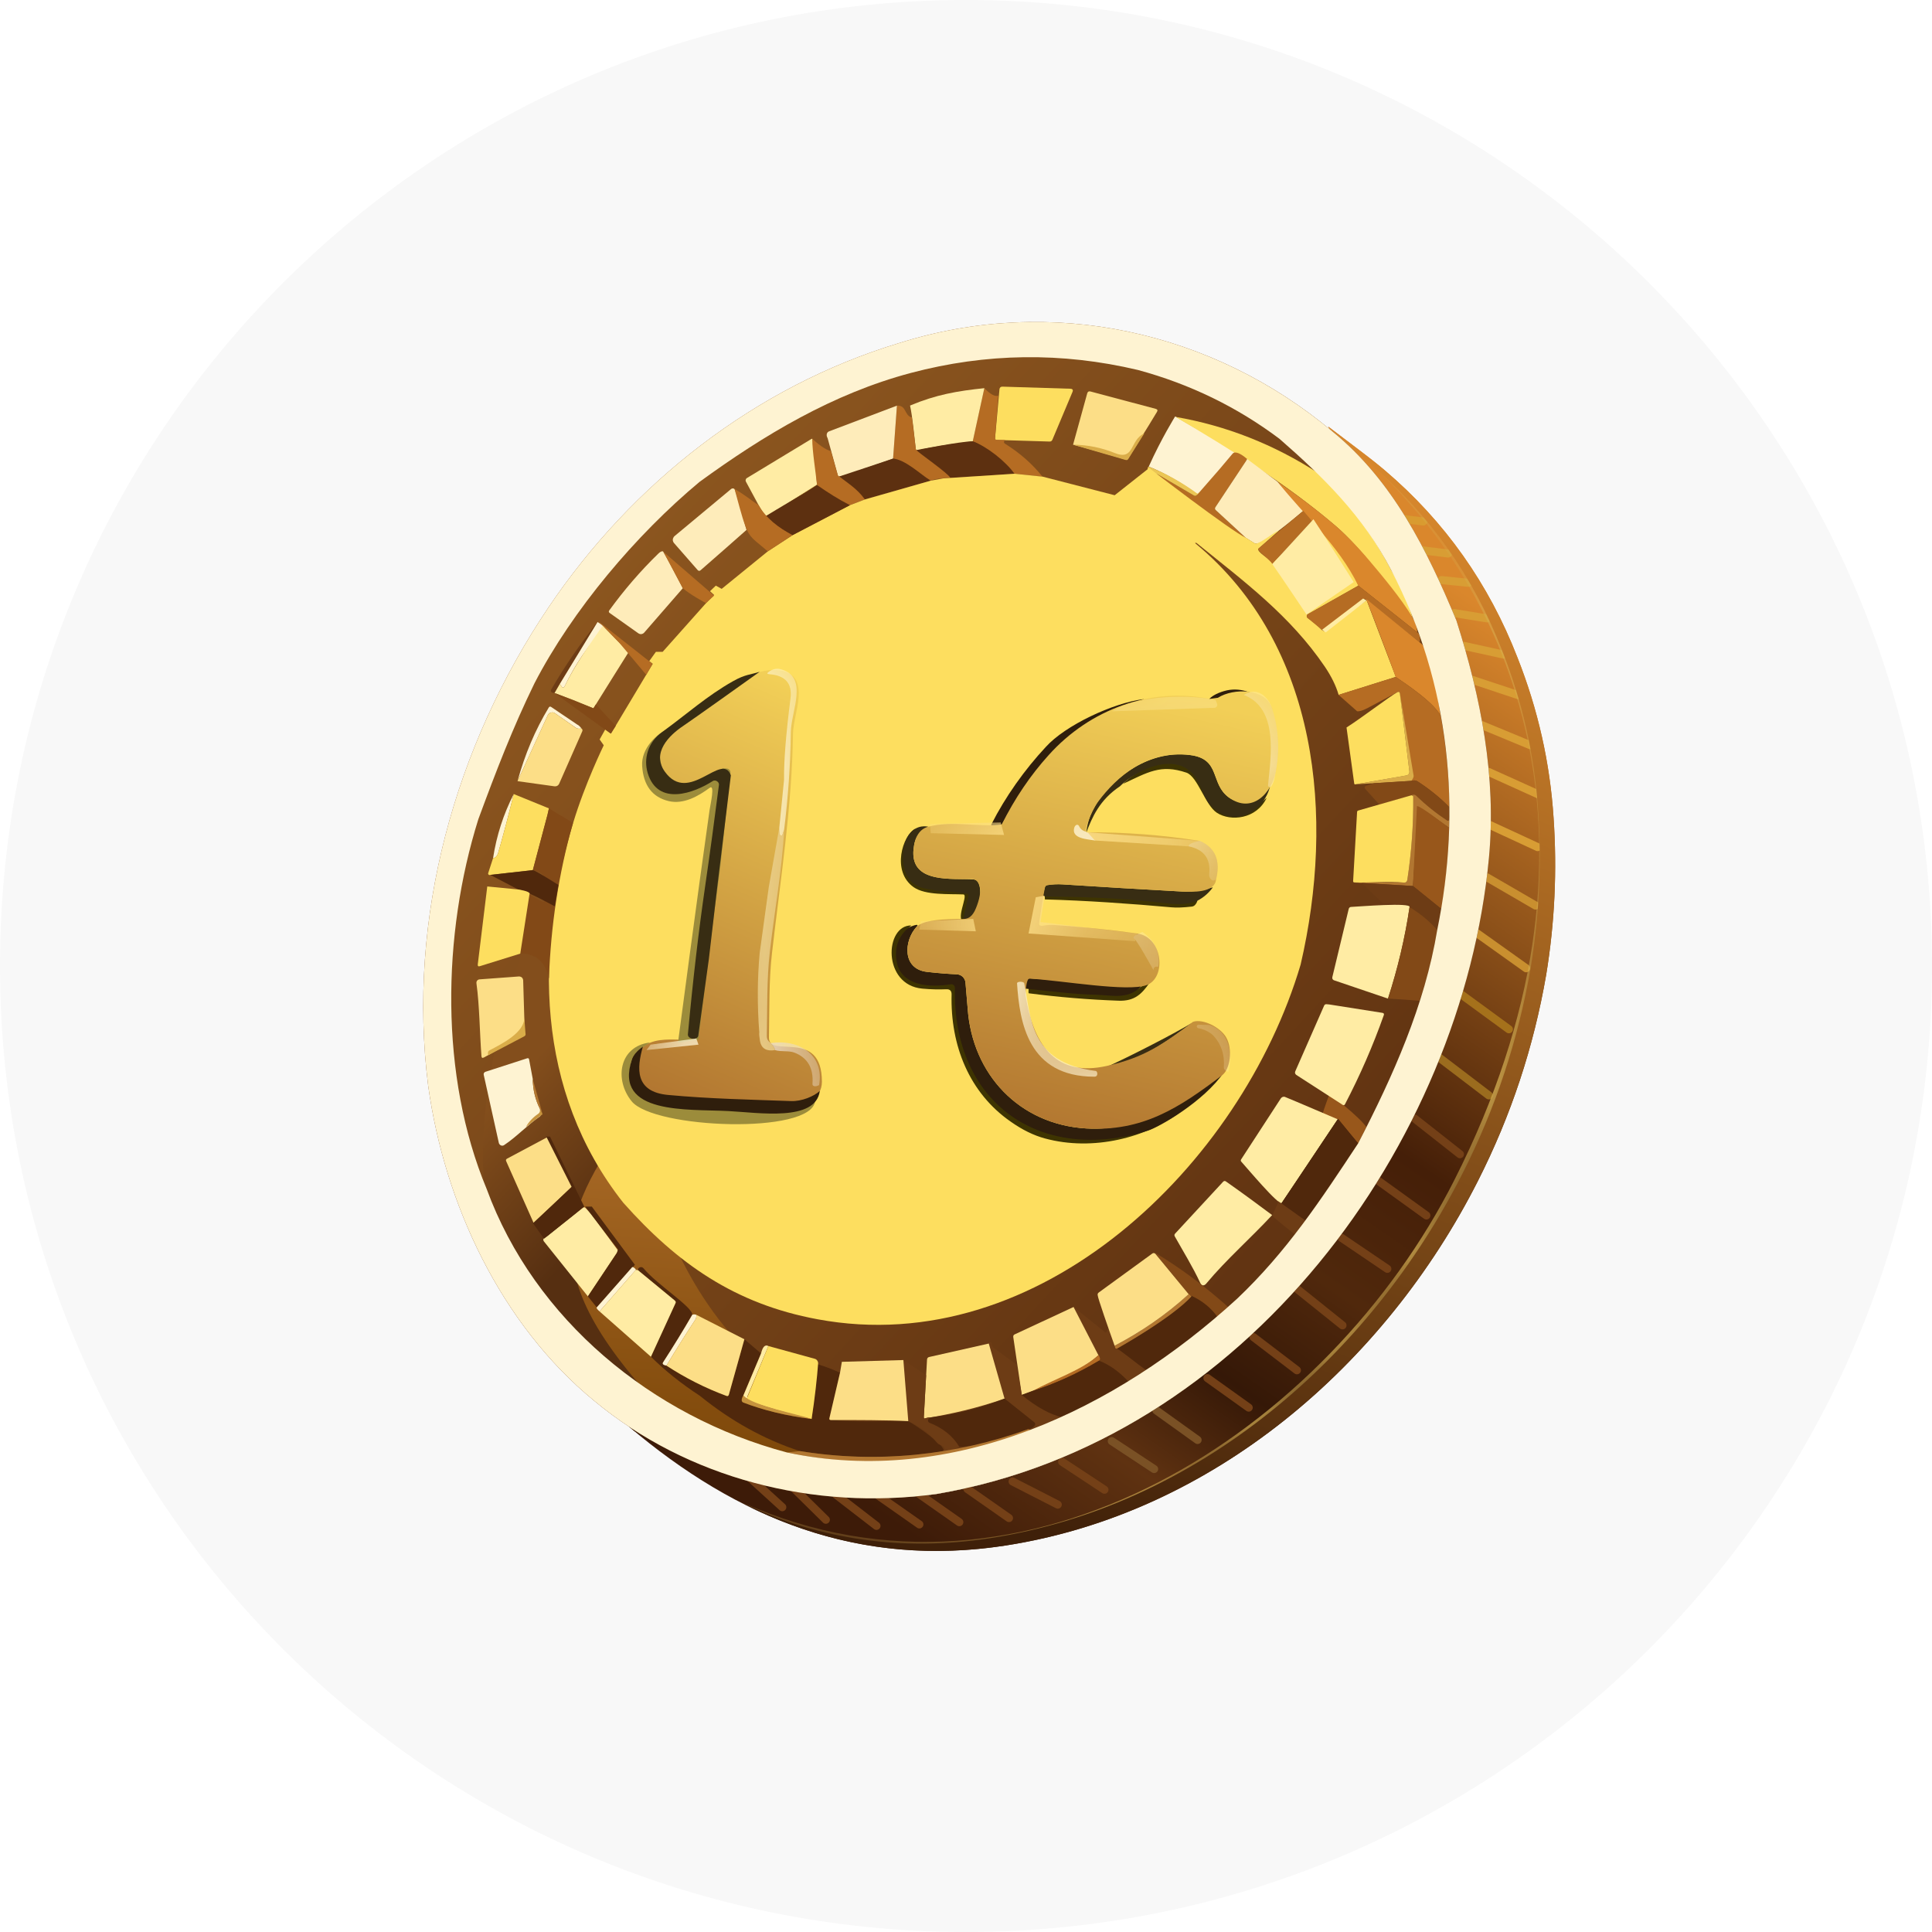 <svg width="24" height="24" viewBox="0 0 24 24" fill="none" xmlns="http://www.w3.org/2000/svg">
<path d="M12 24C18.627 24 24 18.627 24 12C24 5.373 18.627 0 12 0C5.373 0 0 5.373 0 12C0 18.627 5.373 24 12 24Z" fill="#F8F8F8"/>
<path d="M16.501 5.3C16.762 5.5 17.024 5.69 17.204 5.844C17.947 6.476 18.496 7.253 18.852 8.172C19.106 8.816 19.255 9.478 19.299 10.159C19.344 10.815 19.313 11.466 19.207 12.11C19.052 13.007 18.77 13.859 18.361 14.666C17.203 16.955 15.066 18.801 12.491 19.199C10.681 19.479 9.162 18.869 7.805 17.715C8.793 18.326 10.279 18.745 11.633 18.559C15.646 17.876 18.458 13.833 18.506 9.875C18.474 9.304 18.383 8.649 18.173 8.061C17.779 6.955 17.371 6.158 16.668 5.475C16.654 5.463 16.497 5.318 16.501 5.3Z" fill="url(#paint0_linear_1964_5997)"/>
<path d="M12.018 18.497L12.534 18.858" stroke="#744017" stroke-width="0.1" stroke-linecap="round"/>
<path d="M12.579 18.404L13.14 18.691" stroke="#744017" stroke-width="0.1" stroke-linecap="round"/>
<path d="M13.194 18.159L13.72 18.506" stroke="#744017" stroke-width="0.1" stroke-linecap="round"/>
<path d="M13.811 17.902L14.337 18.249" stroke="#7A5125" stroke-width="0.1" stroke-linecap="round"/>
<path d="M14.364 17.52L14.877 17.888" stroke="#7A5125" stroke-width="0.1" stroke-linecap="round"/>
<path d="M14.999 17.119L15.512 17.486" stroke="#744017" stroke-width="0.1" stroke-linecap="round"/>
<path d="M15.571 16.61L16.111 17.022" stroke="#744017" stroke-width="0.1" stroke-linecap="round"/>
<path d="M16.112 16.011L16.677 16.464" stroke="#744017" stroke-width="0.1" stroke-linecap="round"/>
<path d="M16.667 15.378L17.234 15.762" stroke="#744017" stroke-width="0.1" stroke-linecap="round"/>
<path d="M17.113 14.662L17.719 15.099" stroke="#744017" stroke-width="0.1" stroke-linecap="round"/>
<path d="M17.575 13.896L18.136 14.338" stroke="#744017" stroke-width="0.1" stroke-linecap="round"/>
<path d="M17.868 13.13L18.494 13.607" stroke="#9B6C1E" stroke-width="0.1" stroke-linecap="round"/>
<path d="M18.115 12.326L18.744 12.786" stroke="#A5711B" stroke-width="0.1" stroke-linecap="round"/>
<path d="M18.349 11.594L18.958 12.028" stroke="#C98F2F" stroke-width="0.1" stroke-linecap="round"/>
<path d="M18.472 10.899L19.075 11.249" stroke="#C98F2F" stroke-width="0.1" stroke-linecap="round"/>
<path d="M18.498 10.244L19.101 10.523" stroke="#D89D34" stroke-width="0.1" stroke-linecap="round"/>
<path d="M18.494 9.59L19.12 9.873" stroke="#D89D34" stroke-width="0.1" stroke-linecap="round"/>
<path d="M18.374 8.994L19.012 9.258" stroke="#D89D34" stroke-width="0.1" stroke-linecap="round"/>
<path d="M18.296 8.448L18.893 8.646" stroke="#D89D34" stroke-width="0.1" stroke-linecap="round"/>
<path d="M18.19 8.024L18.677 8.131" stroke="#D89D34" stroke-width="0.1" stroke-linecap="round"/>
<path d="M18.066 7.616L18.472 7.682" stroke="#D89D34" stroke-width="0.1" stroke-linecap="round"/>
<path d="M17.907 7.206L18.243 7.24" stroke="#D89D34" stroke-width="0.1" stroke-linecap="round"/>
<path d="M17.604 6.828L17.989 6.876" stroke="#D89D34" stroke-width="0.1" stroke-linecap="round"/>
<path d="M17.294 6.43L17.68 6.478" stroke="#D99B30" stroke-width="0.1" stroke-linecap="round"/>
<path d="M11.401 18.547L11.917 18.909" stroke="#744017" stroke-width="0.1" stroke-linecap="round"/>
<path d="M10.905 18.575L11.421 18.937" stroke="#744017" stroke-width="0.1" stroke-linecap="round"/>
<path d="M10.389 18.57L10.888 18.955" stroke="#744017" stroke-width="0.1" stroke-linecap="round"/>
<path d="M9.81 18.437L10.259 18.879" stroke="#744017" stroke-width="0.1" stroke-linecap="round"/>
<path d="M9.252 18.299L9.718 18.723" stroke="#744017" stroke-width="0.1" stroke-linecap="round"/>
<mask id="mask0_1964_5997" style="mask-type:alpha" maskUnits="userSpaceOnUse" x="7" y="5" width="13" height="15">
<path d="M16.501 5.3C16.762 5.5 17.024 5.69 17.204 5.844C17.947 6.476 18.496 7.253 18.852 8.172C19.106 8.816 19.255 9.478 19.299 10.159C19.344 10.815 19.313 11.466 19.207 12.11C19.052 13.007 18.77 13.859 18.361 14.666C17.203 16.955 15.066 18.801 12.491 19.199C10.681 19.479 9.162 18.869 7.805 17.715C8.793 18.326 10.279 18.745 11.633 18.559C15.646 17.876 18.458 13.833 18.506 9.875C18.474 9.304 18.383 8.649 18.173 8.061C17.779 6.955 17.371 6.158 16.668 5.475C16.654 5.463 16.497 5.318 16.501 5.3Z" fill="url(#paint1_linear_1964_5997)"/>
</mask>
<g mask="url(#mask0_1964_5997)">
<g filter="url(#filter0_f_1964_5997)">
<path d="M9.225 18.666C12.737 20.409 16.553 17.836 18.161 14.658C19.84 11.345 19.638 7.735 16.697 5.48C18.875 7.222 20.14 10.568 18.067 14.658C16.497 17.763 12.757 20.241 9.225 18.666Z" fill="#D5B053"/>
</g>
</g>
<path d="M8.229 17.95C8.079 17.876 7.938 17.797 7.805 17.715C7.83 17.736 7.854 17.757 7.879 17.777C7.991 17.838 8.108 17.895 8.229 17.95Z" fill="url(#paint2_linear_1964_5997)"/>
<path d="M9.275 18.702C10.246 19.184 11.306 19.382 12.491 19.199C15.066 18.801 17.203 16.955 18.361 14.666C18.77 13.859 19.052 13.007 19.207 12.11C19.313 11.466 19.344 10.815 19.299 10.159C19.255 9.478 19.106 8.816 18.852 8.172C18.496 7.253 17.947 6.476 17.204 5.844C17.078 5.736 16.911 5.61 16.733 5.476C16.657 5.418 16.579 5.36 16.501 5.3C16.497 5.318 16.654 5.463 16.668 5.475C16.677 5.484 16.685 5.492 16.694 5.501C16.813 5.591 16.923 5.676 17.012 5.753C17.755 6.385 18.304 7.162 18.66 8.081C18.914 8.724 19.063 9.387 19.107 10.068C19.152 10.724 19.121 11.375 19.015 12.019C18.86 12.916 18.578 13.768 18.169 14.575C17.011 16.864 14.874 18.71 12.299 19.108C11.192 19.279 10.194 19.117 9.275 18.702Z" fill="url(#paint3_linear_1964_5997)"/>
<path fill-rule="evenodd" clip-rule="evenodd" d="M16.552 5.36C15.069 4.116 13.062 3.662 11.165 4.263C9.382 4.803 7.856 6.002 6.817 7.54C5.65 9.269 5.056 11.406 5.319 13.487C5.521 14.949 6.22 16.45 7.382 17.402C8.542 18.366 10.108 18.769 11.633 18.559C15.479 17.904 18.163 14.204 18.496 10.658C18.591 9.651 18.396 8.662 18.092 7.708C17.729 6.835 17.305 5.974 16.552 5.36Z" fill="url(#paint4_linear_1964_5997)"/>
<path d="M8.994 18.11C8.556 17.976 7.147 17.038 6.434 16.008C5.362 14.46 6.511 11.379 7.298 10.017C7.148 10.792 7.303 13.96 7.523 15.15C7.775 16.515 8.172 17.011 8.994 18.11Z" fill="url(#paint5_linear_1964_5997)"/>
<path d="M11.822 18.389C11.376 18.492 9.444 18.729 8.553 17.848C6.558 15.876 6.938 15.157 7.825 13.866C8.082 14.612 8.282 15.641 9.068 16.561C9.969 17.616 10.561 17.848 11.822 18.389Z" fill="url(#paint6_linear_1964_5997)"/>
<path d="M12.382 5.465C12.367 5.465 12.36 5.457 12.361 5.442L12.416 4.833C12.42 4.812 12.433 4.802 12.454 4.803L13.295 4.829C13.325 4.83 13.334 4.844 13.322 4.871L13.073 5.463C13.066 5.478 13.055 5.486 13.038 5.485L12.382 5.465Z" fill="#FDDE5F"/>
<path d="M12.228 4.822C12.301 4.897 12.359 4.929 12.401 4.916L12.361 5.442C12.36 5.457 12.367 5.465 12.382 5.465L12.485 5.466C12.467 5.486 12.467 5.501 12.485 5.512C12.669 5.627 12.825 5.764 12.95 5.921L12.601 5.885C12.556 5.821 12.501 5.768 12.435 5.725C12.31 5.644 12.223 5.534 12.084 5.482L12.228 4.822Z" fill="#B56C23"/>
<path d="M12.084 5.482L12.228 4.822C11.895 4.856 11.625 4.903 11.305 5.038C11.336 5.177 11.356 5.411 11.376 5.575C11.378 5.592 11.388 5.599 11.405 5.594C11.587 5.549 11.768 5.525 11.952 5.5C11.996 5.494 12.04 5.488 12.084 5.482Z" fill="#FFECA4"/>
<path d="M14.002 5.714C14.002 5.714 13.506 5.569 13.33 5.524L13.506 4.886C13.512 4.865 13.525 4.858 13.546 4.863L14.357 5.079C14.379 5.085 14.384 5.098 14.372 5.117C14.271 5.288 14.002 5.714 14.002 5.714Z" fill="#FCDE87"/>
<path d="M11.328 5.187L11.376 5.575C11.378 5.592 11.388 5.599 11.405 5.594C11.569 5.643 11.736 5.799 11.832 5.935C11.832 5.935 11.641 5.935 11.561 5.971C11.447 5.899 11.359 5.866 11.251 5.771C11.2 5.727 11.147 5.702 11.094 5.697L11.142 5.039C11.264 5.032 11.229 5.16 11.328 5.187Z" fill="#B56C23"/>
<path d="M11.094 5.697L11.142 5.039L10.3 5.358C10.284 5.364 10.275 5.375 10.271 5.39C10.267 5.407 10.27 5.424 10.281 5.443L10.407 5.901C10.411 5.916 10.421 5.922 10.436 5.918L10.528 5.897L11.094 5.697Z" fill="#FEECBA"/>
<path d="M14.598 5.173C14.738 5.256 15.348 5.603 15.348 5.603C15.348 5.603 15.051 5.962 14.887 6.149C14.698 6.011 14.483 5.881 14.27 5.796C14.428 5.445 14.598 5.173 14.598 5.173Z" fill="#FEF3D2"/>
<path d="M14.604 5.179C15.234 5.288 15.826 5.521 16.38 5.88C16.736 6.211 17.036 6.611 17.28 7.079C17.389 7.26 17.479 7.459 17.549 7.674C17.28 7.321 16.929 6.821 16.588 6.53C15.982 6.013 15.289 5.583 14.604 5.179Z" fill="#FDDE5F"/>
<path d="M14.214 5.385L14.017 5.7C14.008 5.713 13.996 5.718 13.98 5.713L13.33 5.524C13.511 5.526 13.683 5.561 13.846 5.627C14.097 5.729 14.033 5.463 14.214 5.385Z" fill="#DAAD49"/>
<path d="M10.149 6.021L9.578 6.382C9.572 6.388 9.566 6.395 9.559 6.401C9.55 6.406 9.54 6.409 9.527 6.41C9.52 6.411 9.513 6.409 9.506 6.406C9.499 6.402 9.494 6.397 9.49 6.391L9.423 6.274L9.266 5.983C9.262 5.976 9.261 5.966 9.264 5.958C9.266 5.95 9.271 5.942 9.279 5.938L10.078 5.454C10.081 5.452 10.084 5.451 10.088 5.45C10.113 5.449 10.143 5.957 10.149 6.021Z" fill="#FFECA4"/>
<path d="M10.09 5.45C10.154 5.51 10.249 5.586 10.321 5.603L10.407 5.901C10.411 5.916 10.421 5.922 10.436 5.918L10.528 5.897C10.529 5.968 10.543 6.009 10.571 6.018C10.675 6.053 10.732 6.115 10.744 6.204L10.558 6.275L10.438 6.273C10.422 6.273 10.41 6.267 10.401 6.255C10.335 6.166 10.253 6.101 10.156 6.058L10.149 6.021C10.133 5.865 10.09 5.604 10.09 5.45Z" fill="#B56C23"/>
<path d="M12.084 5.482C12.258 5.546 12.492 5.729 12.601 5.885C12.387 5.899 11.805 5.935 11.805 5.935C11.775 5.877 11.418 5.63 11.383 5.591C11.383 5.591 11.934 5.482 12.084 5.482Z" fill="#5D3010"/>
<path d="M15.494 5.703L15.098 6.301C15.09 6.314 15.091 6.326 15.103 6.337L15.476 6.681C15.296 6.601 15.182 6.548 15.134 6.519C15.069 6.481 14.985 6.414 14.88 6.318C14.871 6.311 14.863 6.311 14.856 6.32L14.823 6.356C14.81 6.371 14.794 6.374 14.777 6.366L14.71 6.335C14.734 6.337 14.75 6.333 14.76 6.326C14.774 6.314 14.775 6.301 14.762 6.287C14.679 6.198 14.572 6.109 14.44 6.019C14.393 5.987 14.375 5.946 14.386 5.895L14.831 6.155C14.844 6.163 14.856 6.161 14.867 6.15L14.9 6.114L15.147 5.831L15.314 5.633C15.346 5.605 15.406 5.628 15.494 5.703Z" fill="#B56C23"/>
<path d="M11.094 5.697C11.25 5.711 11.431 5.89 11.561 5.971L10.744 6.204C10.648 6.071 10.535 6.005 10.426 5.919L11.094 5.697Z" fill="#5D3010"/>
<path d="M15.494 5.703L15.872 5.986L16.191 6.345C16.122 6.401 15.662 6.8 15.585 6.75L15.476 6.681L15.103 6.337C15.091 6.326 15.09 6.314 15.098 6.301L15.494 5.703Z" fill="#FEECBA"/>
<path d="M14.27 5.796C14.483 5.881 14.684 5.993 14.873 6.132C14.882 6.126 14.891 6.12 14.9 6.114L14.867 6.15C14.856 6.161 14.844 6.163 14.831 6.155L14.386 5.895C14.27 5.858 14.231 5.825 14.27 5.796Z" fill="#EBC654"/>
<path d="M12.602 5.885L12.952 5.921L13.847 6.152L14.275 5.814C14.275 5.814 15.298 6.602 15.478 6.681L15.587 6.75C15.629 6.778 15.823 6.608 15.888 6.591L15.636 6.813C15.596 6.848 15.782 6.952 15.812 6.985L16.355 6.505C16.355 6.505 16.703 6.852 16.875 7.275L16.249 7.629C16.244 7.631 16.241 7.634 16.238 7.638C16.236 7.642 16.234 7.647 16.234 7.652C16.233 7.656 16.234 7.661 16.236 7.666C16.238 7.67 16.241 7.674 16.244 7.677C16.578 7.888 16.249 7.962 16.977 7.457L17.339 8.409L16.629 8.632C16.596 8.518 16.538 8.401 16.457 8.281C16.026 7.647 15.461 7.228 14.866 6.747C14.864 6.745 14.86 6.744 14.86 6.744C14.858 6.743 14.854 6.743 14.854 6.743C14.846 6.744 14.845 6.747 14.852 6.752C16.386 8.02 16.581 10.156 16.157 11.982C15.419 14.473 12.914 16.904 10.154 16.388C9.129 16.198 8.415 15.697 7.742 14.94C6.644 13.548 6.647 11.791 7.12 10.222C7.266 9.736 7.5 9.258 7.5 9.258L7.449 9.186L7.52 9.059L7.59 9.113L8.109 8.246L8.065 8.213L8.148 8.097H8.232L8.771 7.492L8.871 7.391L8.82 7.344L8.892 7.275L8.965 7.315L9.538 6.849L9.846 6.648L10.56 6.275L10.746 6.204L11.562 5.971L11.716 5.943L12.602 5.885Z" fill="#FDDE5F"/>
<path d="M17.549 7.674C17.584 7.735 17.603 7.795 17.604 7.854L16.873 7.275C16.623 6.765 16.211 6.415 15.872 5.986C16.127 6.159 16.365 6.34 16.588 6.53C16.701 6.627 16.861 6.786 17.013 6.967C17.165 7.147 17.41 7.438 17.549 7.674Z" fill="#DA872C"/>
<path d="M10.149 6.021L10.156 6.058L9.578 6.382L10.149 6.021Z" fill="#EBC654"/>
<path d="M10.148 6.024C10.289 6.122 10.418 6.204 10.558 6.275L9.844 6.648C9.696 6.569 9.625 6.524 9.512 6.411C9.667 6.315 9.965 6.146 10.148 6.024Z" fill="#5D3010"/>
<path d="M9.273 6.583C9.273 6.583 8.813 6.99 8.704 7.083C8.691 7.095 8.678 7.094 8.666 7.081L8.372 6.745C8.367 6.739 8.363 6.732 8.361 6.725C8.358 6.717 8.357 6.709 8.358 6.701C8.359 6.693 8.361 6.686 8.365 6.679C8.368 6.672 8.373 6.665 8.379 6.66L9.083 6.074C9.087 6.071 9.091 6.069 9.096 6.068C9.101 6.067 9.106 6.067 9.111 6.068C9.116 6.07 9.12 6.072 9.123 6.075C9.127 6.079 9.13 6.083 9.131 6.088C9.168 6.188 9.273 6.583 9.273 6.583Z" fill="#FEECBA"/>
<path d="M9.125 6.075C9.259 6.149 9.328 6.216 9.423 6.274C9.518 6.44 9.669 6.554 9.844 6.648L9.537 6.849C9.367 6.7 9.314 6.687 9.259 6.535C9.209 6.399 9.168 6.226 9.125 6.075Z" fill="#B56C23"/>
<path d="M16.191 6.345L16.298 6.474L15.805 7.007C15.782 6.955 15.604 6.839 15.634 6.813L16.191 6.345Z" fill="#B56C23"/>
<path d="M16.316 6.45C16.433 6.622 16.816 7.231 16.816 7.231L16.23 7.634C16.23 7.634 15.916 7.164 15.805 7.007L16.316 6.45Z" fill="#FFECA4"/>
<path d="M8.482 7.307L8.002 7.859C7.993 7.869 7.981 7.875 7.968 7.877C7.955 7.879 7.942 7.875 7.931 7.868L7.574 7.615C7.561 7.606 7.56 7.595 7.569 7.582C7.752 7.33 7.954 7.095 8.177 6.878C8.201 6.854 8.222 6.844 8.237 6.85C8.297 6.95 8.436 7.221 8.482 7.307Z" fill="#FEECBA"/>
<path d="M8.871 7.399L8.769 7.492C8.769 7.492 8.567 7.383 8.482 7.307L8.242 6.856L8.871 7.399Z" fill="#B56C23"/>
<path d="M16.873 7.275L17.604 7.854C17.636 7.874 17.647 7.915 17.635 7.979L17.005 7.478C17.002 7.498 16.992 7.492 16.976 7.457C16.961 7.438 16.945 7.436 16.928 7.449C16.765 7.584 16.599 7.712 16.43 7.831L16.243 7.677C16.239 7.674 16.236 7.67 16.234 7.666C16.233 7.661 16.232 7.656 16.232 7.652C16.233 7.647 16.234 7.642 16.237 7.638C16.239 7.634 16.243 7.631 16.247 7.629L16.873 7.275Z" fill="#B56C23"/>
<path d="M16.976 7.458C16.976 7.458 16.552 7.793 16.469 7.856L16.423 7.823L16.933 7.435L16.976 7.458Z" fill="#FFECA4"/>
<path d="M16.973 7.442L17.635 7.979C17.828 8.115 17.85 8.701 17.901 8.912C17.852 8.752 17.456 8.489 17.337 8.409C17.254 8.169 16.973 7.442 16.973 7.442Z" fill="#DA872C"/>
<path d="M7.423 7.727L6.955 8.495L6.889 8.609L6.865 8.605C6.861 8.605 6.857 8.603 6.854 8.6C6.85 8.598 6.848 8.595 6.846 8.591C6.844 8.587 6.843 8.582 6.843 8.578C6.844 8.574 6.845 8.57 6.847 8.566C7.017 8.274 7.209 7.995 7.423 7.727Z" fill="#6D3C15"/>
<path d="M7.423 7.727C7.486 7.765 7.514 7.789 7.508 7.798C7.307 8.015 7.142 8.258 7.012 8.53C7.011 8.533 7.008 8.535 7.005 8.537C7.002 8.539 6.999 8.54 6.996 8.54C6.992 8.541 6.989 8.54 6.986 8.538C6.982 8.537 6.98 8.534 6.978 8.531L6.955 8.495L7.423 7.727Z" fill="#FEF3D2"/>
<path d="M7.488 7.771L7.808 8.102C7.808 8.102 7.497 8.597 7.372 8.799L7.119 8.695L6.889 8.609L6.955 8.495L6.978 8.531C6.98 8.534 6.982 8.537 6.986 8.538C6.989 8.54 6.992 8.541 6.996 8.54C6.999 8.54 7.002 8.539 7.005 8.537C7.008 8.535 7.011 8.533 7.012 8.53C7.142 8.258 7.332 7.996 7.488 7.771Z" fill="#FFECA4"/>
<path d="M7.696 7.988L7.43 7.715L8.105 8.246L8.028 8.383L7.696 7.988Z" fill="#B56C23"/>
<path d="M17.337 8.409C17.456 8.489 17.852 8.752 17.901 8.912C17.967 9.286 18.002 9.658 18.005 10.028C17.888 9.908 17.756 9.801 17.608 9.706C17.588 9.693 17.563 9.691 17.534 9.7C17.512 9.38 17.431 8.892 17.39 8.615C17.387 8.595 17.376 8.59 17.358 8.599L16.984 8.798C16.925 8.828 16.883 8.84 16.858 8.835L16.628 8.632L17.337 8.409Z" fill="#B56C23"/>
<path d="M6.891 8.609L7.372 8.799L7.402 8.75L7.649 9.018L7.586 9.113C7.586 9.113 7.07 8.742 6.891 8.609Z" fill="#824917"/>
<path d="M17.387 8.595L17.561 9.639C17.561 9.639 17.559 9.658 17.553 9.667L17.534 9.7L16.84 9.743L17.471 9.633C17.483 9.631 17.493 9.625 17.5 9.615C17.506 9.606 17.509 9.595 17.508 9.583L17.387 8.595Z" fill="#DAAD49"/>
<path d="M7.171 9.001C7.187 9.008 7.204 9.024 7.224 9.05L7.197 9.052C7.18 9.053 7.165 9.049 7.151 9.039L6.896 8.861C6.888 8.856 6.88 8.852 6.871 8.85C6.862 8.849 6.853 8.849 6.844 8.852C6.835 8.854 6.827 8.858 6.82 8.864C6.813 8.87 6.807 8.877 6.804 8.886L6.429 9.704C6.519 9.373 6.648 9.068 6.817 8.789C6.825 8.776 6.836 8.774 6.848 8.783L7.171 9.001Z" fill="#FEF3D2"/>
<path d="M17.508 9.583L17.39 8.615C17.387 8.595 17.376 8.59 17.358 8.599C17.267 8.648 16.902 8.927 16.727 9.037L16.822 9.729C16.823 9.743 16.831 9.748 16.844 9.742C17.058 9.704 17.276 9.667 17.471 9.633C17.483 9.631 17.493 9.625 17.5 9.615C17.506 9.606 17.509 9.595 17.508 9.583Z" fill="#FDDE5F"/>
<path d="M7.224 9.05C7.238 9.06 7.24 9.075 7.229 9.094L6.946 9.736C6.941 9.747 6.933 9.756 6.923 9.761C6.913 9.767 6.901 9.769 6.889 9.768L6.429 9.704L6.804 8.886C6.807 8.877 6.813 8.87 6.82 8.864C6.827 8.858 6.835 8.854 6.844 8.852C6.853 8.849 6.862 8.849 6.871 8.85C6.88 8.852 6.888 8.856 6.896 8.861L7.151 9.04C7.165 9.049 7.18 9.053 7.197 9.052L7.224 9.05Z" fill="#FCDE87"/>
<path d="M17.534 9.7C17.563 9.691 17.588 9.693 17.608 9.706C17.756 9.801 17.888 9.908 18.005 10.028L18.003 10.188L17.992 10.195C17.988 10.197 17.983 10.197 17.98 10.195C17.842 10.104 17.714 10.002 17.596 9.887C17.584 9.875 17.57 9.87 17.553 9.872C17.545 9.873 17.539 9.875 17.534 9.879L17.136 9.996L16.958 9.798C16.956 9.796 16.954 9.792 16.953 9.789C16.952 9.785 16.952 9.782 16.953 9.778C16.954 9.775 16.956 9.771 16.959 9.769C16.961 9.766 16.964 9.764 16.967 9.763L17.068 9.729L17.534 9.7Z" fill="#824917"/>
<path d="M6.382 9.864C6.32 10.118 6.256 10.359 6.191 10.587C6.178 10.633 6.156 10.657 6.125 10.66C6.169 10.376 6.255 10.111 6.382 9.864Z" fill="#FEF3D2"/>
<path d="M18.003 10.188L18.001 10.282C17.983 10.274 17.704 10.064 17.621 10.028L17.552 11.007L16.82 10.964C16.985 10.964 17.324 10.953 17.44 10.964C17.45 10.965 17.46 10.963 17.467 10.957C17.475 10.951 17.48 10.942 17.482 10.932C17.534 10.59 17.558 10.245 17.556 9.898C17.556 9.891 17.553 9.887 17.546 9.885C17.542 9.883 17.538 9.881 17.534 9.879C17.539 9.875 17.545 9.873 17.553 9.872C17.57 9.87 17.584 9.875 17.596 9.887C17.714 10.002 17.842 10.104 17.98 10.195C17.983 10.197 17.988 10.197 17.992 10.195L18.003 10.188Z" fill="#B27731"/>
<path d="M6.382 9.864L6.819 10.042L6.802 10.118L6.619 10.809L6.089 10.869C6.085 10.87 6.082 10.87 6.078 10.87C6.075 10.869 6.072 10.867 6.069 10.865C6.067 10.862 6.065 10.859 6.064 10.855C6.063 10.852 6.064 10.848 6.065 10.845L6.125 10.66C6.156 10.657 6.178 10.633 6.191 10.587C6.256 10.359 6.32 10.118 6.382 9.864Z" fill="#FDDE5F"/>
<path d="M17.534 9.879C17.538 9.881 17.542 9.883 17.546 9.885C17.553 9.887 17.556 9.891 17.556 9.898C17.559 10.245 17.534 10.59 17.482 10.932C17.48 10.942 17.475 10.951 17.467 10.957C17.46 10.963 17.45 10.965 17.441 10.964C17.237 10.944 17.021 10.969 16.826 10.962C16.814 10.962 16.809 10.956 16.809 10.945L16.858 10.089C16.858 10.077 16.864 10.07 16.875 10.068L17.534 9.879Z" fill="#FDDE5F"/>
<path d="M18.001 10.282C17.996 10.601 17.964 10.938 17.907 11.293L17.552 11.006L17.602 10.013C17.654 10.013 17.975 10.269 18.001 10.282Z" fill="#98571B"/>
<path d="M7.118 10.222L6.819 10.042L6.802 10.118L6.619 10.809C6.829 10.842 6.79 11.02 6.768 11.185C6.768 11.19 6.766 11.194 6.762 11.198C6.759 11.201 6.754 11.204 6.749 11.204C6.744 11.205 6.739 11.204 6.735 11.201L6.577 11.112L6.463 11.846C6.649 11.84 6.782 11.952 6.819 12.157C6.843 11.5 6.938 10.856 7.118 10.222Z" fill="#824917"/>
<path d="M6.619 10.809C6.657 10.815 6.937 10.993 6.937 10.993L6.891 11.259C6.891 11.259 6.546 11.067 6.436 11.049L6.09 10.868L6.619 10.809Z" fill="#50280C"/>
<path d="M16.913 10.967L17.552 11.006L17.907 11.293L17.854 11.551C17.757 11.442 17.642 11.348 17.51 11.268C17.528 11.211 17.482 11.203 17.372 11.243C17.32 11.22 17.265 11.213 17.206 11.221C17.19 11.223 17.175 11.219 17.163 11.207L16.913 10.967Z" fill="#6D3C15"/>
<path d="M6.436 11.049C6.546 11.067 6.593 11.088 6.577 11.112L6.463 11.846L5.962 12.002C5.942 12.009 5.933 12.001 5.935 11.98L6.053 11.012L6.436 11.049Z" fill="#FDDE5F"/>
<path d="M17.51 11.268C17.454 11.649 17.364 12.029 17.242 12.405L16.57 12.177C16.553 12.169 16.547 12.155 16.551 12.137L16.754 11.292C16.758 11.275 16.769 11.266 16.787 11.266C16.879 11.262 17.529 11.208 17.51 11.268Z" fill="#FFECA4"/>
<path d="M17.51 11.268C17.642 11.348 17.757 11.442 17.854 11.551C17.805 11.846 17.732 12.14 17.634 12.434C17.631 12.429 17.255 12.404 17.242 12.405C17.364 12.029 17.454 11.649 17.51 11.268Z" fill="#824917"/>
<path d="M6.519 12.841C6.519 12.841 6.135 13.072 6.01 13.137C5.992 13.146 5.983 13.141 5.981 13.121C5.959 12.836 5.957 12.493 5.919 12.218C5.918 12.212 5.918 12.206 5.919 12.2C5.92 12.194 5.922 12.188 5.926 12.183C5.93 12.178 5.934 12.174 5.94 12.171C5.945 12.168 5.951 12.166 5.957 12.166L6.445 12.13C6.452 12.13 6.459 12.13 6.465 12.133C6.472 12.135 6.478 12.138 6.483 12.143C6.488 12.147 6.492 12.153 6.494 12.159C6.497 12.165 6.499 12.172 6.499 12.178L6.519 12.841Z" fill="#FCDE87"/>
<path d="M6.512 12.63L6.528 12.837C6.532 12.854 6.527 12.866 6.512 12.874L6.064 13.109C6.057 13.078 6.062 13.058 6.077 13.05C6.227 12.97 6.527 12.826 6.512 12.63Z" fill="#DAAD49"/>
<path d="M6.573 13.163C6.571 13.147 6.562 13.142 6.547 13.147L6.031 13.314C6.023 13.316 6.016 13.322 6.012 13.329C6.008 13.336 6.007 13.344 6.009 13.352L6.197 14.199C6.199 14.205 6.202 14.211 6.207 14.217C6.211 14.222 6.217 14.226 6.223 14.229C6.229 14.231 6.236 14.232 6.243 14.232C6.25 14.231 6.256 14.229 6.262 14.225C6.417 14.123 6.552 13.975 6.708 13.868C6.726 13.856 6.711 13.804 6.708 13.776C6.65 13.663 6.62 13.539 6.618 13.403L6.573 13.163Z" fill="#FEF3D2"/>
<path d="M6.618 13.403L6.74 13.841L6.708 13.776C6.65 13.663 6.62 13.538 6.618 13.403Z" fill="#B27731"/>
<path d="M16.973 14.001L16.871 14.204C16.734 14.028 16.594 13.946 16.43 13.837C16.439 13.796 16.516 13.587 16.516 13.587C16.516 13.587 16.895 13.88 16.973 14.001Z" fill="#98571B"/>
<path d="M16.514 12.478L17.173 12.582C17.19 12.585 17.196 12.595 17.19 12.611C17.055 12.992 16.894 13.361 16.707 13.719C16.706 13.721 16.704 13.723 16.702 13.725C16.7 13.726 16.698 13.727 16.696 13.728C16.693 13.729 16.691 13.729 16.689 13.728C16.686 13.728 16.684 13.727 16.681 13.726L16.103 13.353C16.096 13.348 16.091 13.341 16.088 13.333C16.086 13.325 16.087 13.316 16.09 13.309L16.448 12.494C16.454 12.479 16.465 12.473 16.481 12.475L16.514 12.478Z" fill="#FFECA4"/>
<path d="M16.619 13.905C16.619 13.905 16.107 14.677 15.922 14.943C15.888 14.983 15.482 14.499 15.421 14.432C15.412 14.423 15.411 14.413 15.418 14.402L15.912 13.643C15.918 13.635 15.926 13.629 15.935 13.626C15.945 13.623 15.955 13.623 15.964 13.627C16.045 13.659 16.619 13.905 16.619 13.905Z" fill="#FFECA4"/>
<path d="M6.708 13.776L6.74 13.841L6.533 14C6.569 13.935 6.621 13.88 6.686 13.836C6.704 13.824 6.711 13.804 6.708 13.776Z" fill="#C6933D"/>
<path d="M16.871 14.204L16.621 13.899L15.918 14.95" fill="#50280C"/>
<path d="M16.621 13.899L16.871 14.204L16.219 15.165L15.918 14.95L16.621 13.899Z" fill="#50280C"/>
<path d="M15.803 15.094C15.539 15.379 15.234 15.646 14.988 15.941C14.973 15.961 14.956 15.969 14.94 15.967C14.928 15.965 14.918 15.954 14.909 15.935C14.817 15.737 14.7 15.549 14.593 15.358C14.587 15.346 14.588 15.334 14.598 15.324L15.193 14.681C15.204 14.669 15.217 14.667 15.23 14.677C15.388 14.787 15.664 14.989 15.803 15.094Z" fill="#FFECA4"/>
<path d="M6.806 14.123L7.114 14.73L6.63 15.194L6.288 14.425C6.282 14.412 6.285 14.401 6.299 14.393L6.806 14.123Z" fill="#FCDE87"/>
<path d="M15.879 14.923L16.232 15.174L16.094 15.337C16.076 15.33 15.845 15.147 15.805 15.099C15.828 15.036 15.879 14.954 15.879 14.923Z" fill="#6D3C15"/>
<path d="M7.344 15.081L7.669 15.523C7.675 15.532 7.676 15.541 7.67 15.551L7.663 15.564L7.303 16.104L6.755 15.419C6.746 15.405 6.747 15.392 6.759 15.38C6.768 15.371 6.779 15.365 6.792 15.36L7.237 15.005C7.251 14.994 7.263 14.995 7.275 15.008L7.344 15.081Z" fill="#FFECA4"/>
<path d="M7.887 15.712L7.413 16.241L7.303 16.104L7.663 15.564L7.677 15.521L7.269 14.989H7.352L7.887 15.712Z" fill="#50280C"/>
<path d="M7.258 14.989L6.758 15.388L6.621 15.195L7.102 14.746L6.786 14.119H6.832L7.258 14.989Z" fill="#50280C"/>
<path d="M14.344 15.56C14.671 15.754 14.98 15.989 15.256 16.236L15.098 16.385C15.02 16.276 14.766 16.077 14.766 16.077L14.344 15.56Z" fill="#824917"/>
<path d="M7.854 15.74C7.868 15.739 7.884 15.75 7.9 15.773L7.448 16.291C7.417 16.264 7.406 16.247 7.413 16.241L7.854 15.74Z" fill="#FEF3D2"/>
<path d="M8.6 16.332C8.485 16.531 8.364 16.727 8.238 16.922C8.224 16.943 8.238 16.957 8.279 16.964C8.513 17.117 8.761 17.243 9.024 17.34C9.039 17.346 9.049 17.341 9.054 17.325L9.247 16.637L9.454 16.813L9.234 17.334C9.221 17.357 9.215 17.376 9.214 17.391C9.214 17.407 9.221 17.418 9.235 17.423C9.482 17.518 9.764 17.587 10.082 17.627C10.109 17.423 10.151 17.112 10.151 16.946C10.238 16.97 10.351 17.013 10.435 17.053L10.303 17.618C10.3 17.632 10.305 17.639 10.319 17.64C10.625 17.669 11.051 17.654 11.282 17.654C11.327 17.672 11.778 17.973 11.714 18.027C11.121 18.123 10.529 18.123 9.936 18.026C9.494 17.882 9.08 17.652 8.694 17.339C8.466 17.191 8.264 17.029 8.086 16.854L8.391 16.189C8.397 16.177 8.394 16.166 8.384 16.157L7.924 15.778C7.924 15.759 7.933 15.748 7.952 15.742C7.96 15.74 7.967 15.74 7.975 15.742C7.982 15.745 7.989 15.749 7.994 15.755C8.162 15.96 8.6 16.231 8.6 16.332Z" fill="#50280C"/>
<path d="M7.9 15.773C7.902 15.776 7.909 15.778 7.924 15.778L8.384 16.157C8.394 16.166 8.397 16.177 8.391 16.189L8.086 16.854L7.448 16.291L7.9 15.773Z" fill="#FFECA4"/>
<path d="M14.766 16.077C14.783 16.081 14.766 16.077 14.807 16.111C14.553 16.365 14.187 16.577 13.874 16.755C13.853 16.766 13.846 16.717 13.846 16.717C14.171 16.549 14.485 16.334 14.766 16.077Z" fill="#B27731"/>
<path d="M14.805 16.099C14.938 16.161 15.045 16.248 15.124 16.36C14.855 16.594 14.546 16.834 14.248 17.028C14.212 17.004 13.863 16.763 13.863 16.763C13.863 16.763 14.578 16.36 14.805 16.099Z" fill="#50280C"/>
<path d="M13.336 16.236L13.726 16.548C13.736 16.556 13.744 16.554 13.748 16.542L13.768 16.49L13.846 16.717C13.843 16.728 13.842 16.737 13.845 16.744C13.85 16.759 13.86 16.763 13.874 16.755C13.889 16.746 14.148 16.962 14.248 17.028L14.025 17.171C13.908 17.043 13.784 16.954 13.652 16.903C13.664 16.895 13.667 16.885 13.664 16.872C13.655 16.842 13.649 16.83 13.645 16.835C13.547 16.651 13.394 16.434 13.336 16.236Z" fill="#6D3C15"/>
<path d="M14.766 16.077C14.485 16.334 14.171 16.548 13.846 16.717C13.776 16.521 13.636 16.122 13.636 16.09C13.633 16.076 13.637 16.065 13.649 16.056L14.314 15.572C14.327 15.563 14.34 15.564 14.352 15.575L14.766 16.077Z" fill="#FCDE87"/>
<path d="M8.6 16.332C8.616 16.326 8.633 16.326 8.652 16.334C8.651 16.36 8.647 16.378 8.641 16.388C8.516 16.578 8.395 16.77 8.279 16.964C8.238 16.957 8.224 16.943 8.238 16.922C8.364 16.727 8.485 16.531 8.6 16.332Z" fill="#FEF3D2"/>
<path d="M8.652 16.334L9.247 16.637L9.054 17.325C9.049 17.341 9.039 17.346 9.024 17.34C8.761 17.243 8.513 17.117 8.279 16.964C8.395 16.77 8.516 16.578 8.641 16.388C8.647 16.378 8.651 16.36 8.652 16.334Z" fill="#FCDE87"/>
<path d="M12.605 16.576L13.336 16.236L13.645 16.835C13.396 17.06 13.01 17.212 12.693 17.328L12.587 16.608C12.586 16.593 12.591 16.582 12.605 16.576Z" fill="#FCDE87"/>
<path d="M12.626 16.95L12.693 17.328C12.874 17.478 13.044 17.571 13.201 17.608L12.826 17.776L12.774 17.753C12.815 17.744 12.841 17.728 12.855 17.707C12.858 17.701 12.86 17.693 12.859 17.686C12.858 17.679 12.854 17.673 12.848 17.668L12.479 17.374L12.283 16.691C12.27 16.681 12.275 16.675 12.298 16.672C12.31 16.67 12.317 16.675 12.318 16.687L12.321 16.704C12.323 16.721 12.331 16.735 12.345 16.745L12.626 16.95Z" fill="#6D3C15"/>
<path d="M12.283 16.69L12.479 17.374C12.137 17.493 11.812 17.567 11.497 17.618C11.482 17.625 11.476 17.62 11.476 17.604L11.505 17.084L11.516 16.888C11.518 16.871 11.526 16.861 11.543 16.857L12.283 16.69Z" fill="#FCDE87"/>
<path d="M9.545 16.721L9.282 17.352C9.291 17.369 9.281 17.376 9.25 17.372C9.241 17.37 9.235 17.358 9.235 17.334L9.454 16.813C9.474 16.73 9.504 16.699 9.545 16.721Z" fill="#FFECA4"/>
<path d="M9.545 16.721L10.12 16.879C10.133 16.882 10.144 16.89 10.152 16.901C10.159 16.911 10.164 16.924 10.163 16.937C10.152 17.099 10.12 17.388 10.082 17.627C9.879 17.583 9.386 17.447 9.273 17.384L9.545 16.721Z" fill="#FDDE5F"/>
<path d="M13.645 16.835C13.649 16.83 13.655 16.842 13.664 16.871C13.667 16.885 13.664 16.895 13.652 16.903C13.385 17.063 13.111 17.187 12.833 17.277C13.085 17.135 13.437 17.023 13.645 16.835Z" fill="#B56C23"/>
<path d="M11.505 17.084L11.476 17.604C11.476 17.62 11.482 17.625 11.497 17.618C11.517 17.609 11.537 17.605 11.558 17.608L11.538 17.624C11.534 17.627 11.531 17.631 11.53 17.636C11.528 17.641 11.527 17.646 11.528 17.651C11.529 17.655 11.531 17.66 11.534 17.664C11.537 17.668 11.541 17.671 11.545 17.673C11.713 17.739 11.837 17.839 11.917 17.972C11.85 18.007 11.783 18.025 11.714 18.027C11.75 17.997 11.736 17.97 11.674 17.946C11.66 17.941 11.648 17.932 11.639 17.921C11.537 17.799 11.418 17.71 11.283 17.654L11.222 16.895L11.505 17.084Z" fill="#6D3C15"/>
<path d="M11.222 16.895L11.283 17.654C11.035 17.64 10.625 17.64 10.319 17.64C10.305 17.639 10.3 17.631 10.303 17.618L10.435 17.053L10.458 16.917L11.222 16.895Z" fill="#FCDE87"/>
<path d="M13.652 16.903C13.784 16.954 13.908 17.043 14.025 17.171L13.201 17.608C13.044 17.571 12.874 17.478 12.693 17.328L12.833 17.277C13.111 17.187 13.385 17.063 13.652 16.903Z" fill="#50280C"/>
<path d="M9.235 17.334C9.339 17.461 9.93 17.571 10.082 17.627C9.764 17.587 9.482 17.518 9.235 17.423C9.221 17.418 9.214 17.407 9.214 17.391C9.215 17.376 9.221 17.357 9.235 17.334Z" fill="#C6933D"/>
<path d="M12.479 17.374L12.848 17.668C12.854 17.673 12.857 17.679 12.859 17.686C12.86 17.693 12.858 17.701 12.855 17.707C12.841 17.728 12.815 17.744 12.774 17.753C12.512 17.848 12.199 17.972 11.917 17.972C11.837 17.839 11.713 17.739 11.545 17.673C11.541 17.671 11.537 17.668 11.534 17.664C11.531 17.66 11.529 17.655 11.528 17.651C11.527 17.646 11.528 17.641 11.53 17.636C11.531 17.631 11.534 17.627 11.538 17.624L11.558 17.608C11.879 17.569 12.186 17.491 12.479 17.374Z" fill="#50280C"/>
<path d="M12.774 17.753L12.826 17.776C12.333 17.961 11.825 18.082 11.301 18.138L10.867 18.164C10.5 18.16 10.137 18.119 9.776 18.043L9.936 18.026C10.89 18.182 11.872 18.08 12.774 17.753Z" fill="#B27731"/>
<path fill-rule="evenodd" clip-rule="evenodd" d="M16.552 5.36C15.069 4.116 13.062 3.662 11.165 4.263C9.382 4.803 7.856 6.002 6.817 7.54C5.65 9.269 5.056 11.406 5.319 13.487C5.521 14.949 6.22 16.45 7.382 17.402C8.542 18.366 10.108 18.769 11.633 18.559C15.479 17.904 18.163 14.204 18.496 10.658C18.591 9.651 18.396 8.662 18.092 7.708C17.729 6.835 17.305 5.974 16.552 5.36ZM6.639 8.489C6.369 9.042 6.163 9.578 5.942 10.177C5.493 11.61 5.46 13.366 6.046 14.771C6.639 16.39 8.1 17.598 9.776 18.043C11.834 18.48 13.86 17.515 15.368 16.133C15.981 15.552 16.41 14.904 16.871 14.204C17.304 13.368 17.699 12.488 17.854 11.551C18.157 10.074 18.023 8.504 17.28 7.079C16.932 6.412 16.446 5.933 15.894 5.451C15.368 5.056 14.782 4.771 14.136 4.596C13.189 4.372 12.249 4.385 11.314 4.633C10.347 4.89 9.494 5.401 8.69 5.986C7.903 6.641 7.109 7.58 6.639 8.489Z" fill="#FEF3D2"/>
<g filter="url(#filter1_f_1964_5997)">
<path d="M15.735 9.911C15.609 10.177 15.287 10.208 15.117 10.097C14.969 10 14.879 9.647 14.738 9.598C14.416 9.489 14.258 9.595 13.951 9.737C14.155 9.53 14.631 9.305 14.867 9.598C14.968 9.722 14.988 9.892 15.1 9.997C15.289 10.173 15.564 10.07 15.735 9.911Z" fill="#3E3401"/>
<path d="M11.371 10.294C11.305 10.584 11.254 10.806 11.407 10.96C11.546 11.048 11.868 11.034 12.047 11.07C12.065 11.074 12.072 11.084 12.068 11.102L11.994 11.454C11.844 11.454 12.039 11.114 11.967 11.111C11.79 11.103 11.497 11.124 11.35 11.021C11.072 10.826 11.211 10.376 11.371 10.294Z" fill="#3E3401"/>
<path d="M14.877 11.173C14.874 11.2 14.863 11.223 14.844 11.243C14.833 11.254 14.82 11.26 14.805 11.262C14.698 11.274 14.613 11.277 14.551 11.271C14.052 11.226 13.483 11.186 12.98 11.173L12.978 11.097C13.532 11.099 14.097 11.137 14.536 11.191C14.666 11.207 14.78 11.201 14.877 11.173Z" fill="#3E3401"/>
<path d="M14.281 12.207C14.185 12.346 14.095 12.439 13.895 12.431C13.523 12.418 13.151 12.387 12.78 12.339C12.771 12.333 12.781 12.268 12.78 12.242C12.906 12.242 13.408 12.321 13.645 12.326C13.845 12.33 14.043 12.39 14.209 12.228L14.281 12.207Z" fill="#3E3401"/>
<path fill-rule="evenodd" clip-rule="evenodd" d="M11.178 11.915C11.148 11.746 11.195 11.607 11.32 11.496C10.988 11.493 10.959 12.236 11.457 12.281C11.566 12.291 11.665 12.293 11.753 12.289C11.799 12.286 11.822 12.308 11.821 12.354C11.805 12.987 12.04 13.576 12.556 13.934C12.701 14.036 12.842 14.105 12.98 14.142C13.579 14.305 14.246 14.134 14.68 13.802C14.6 13.852 14.446 13.973 14.302 14.013C13.414 14.259 12.56 14.047 12.089 13.226C11.961 12.909 11.898 12.58 11.901 12.239C11.901 12.214 11.875 12.192 11.85 12.196C11.608 12.236 11.235 12.227 11.178 11.915Z" fill="#3E3401"/>
</g>
<path d="M14.211 8.684C13.533 8.963 12.786 9.609 12.437 10.259C12.369 10.268 12.3 10.271 12.316 10.239C12.489 9.898 12.727 9.562 12.993 9.277C13.232 9.012 13.825 8.731 14.211 8.684Z" fill="#2F1E0C"/>
<path d="M15.777 9.768C15.703 10.075 15.345 10.293 15.061 10.028C14.948 9.923 14.929 9.754 14.829 9.629C14.592 9.336 14.116 9.562 13.912 9.768C13.659 9.937 13.566 10.153 13.492 10.349C13.501 10.293 13.512 10.175 13.594 10.028C13.768 9.717 14.231 9.309 14.784 9.379C15.169 9.428 15.028 9.732 15.265 9.906C15.423 10.021 15.573 9.908 15.777 9.768Z" fill="#382D13"/>
<path d="M11.53 10.27C11.419 10.355 11.368 10.371 11.348 10.551C11.306 10.984 11.833 10.906 12.096 10.925C12.111 10.926 12.126 10.933 12.137 10.944C12.247 11.062 12.113 11.568 11.964 11.415L12.029 11.133C12.033 11.116 12.026 11.105 12.009 11.102C11.829 11.066 11.507 11.079 11.368 10.991C11.171 10.868 11.188 10.513 11.289 10.371C11.39 10.229 11.53 10.27 11.53 10.27Z" fill="#382D13"/>
<path d="M15.067 11.023C15.004 11.108 14.927 11.169 14.838 11.205C14.741 11.232 14.627 11.238 14.497 11.222C14.058 11.169 13.555 11.138 12.981 11.138C12.942 11.138 12.964 11.083 12.981 11.021C12.984 11.008 12.996 10.997 13.01 10.995C13.073 10.985 13.136 10.982 13.199 10.986C13.694 11.018 14.189 11.048 14.685 11.075C14.822 11.082 14.935 11.054 15.067 11.023Z" fill="#382D13"/>
<path d="M11.387 11.512C11.229 11.682 11.202 12.037 11.516 12.073C11.651 12.088 11.774 12.098 11.886 12.103C11.914 12.104 11.94 12.115 11.959 12.134C11.979 12.153 11.991 12.178 11.994 12.206L12.021 12.53C12.079 13.346 12.661 13.967 13.492 14.018C14.195 14.06 14.75 13.653 15.211 13.31C14.957 13.688 14.388 14.005 14.263 14.044C12.938 14.462 11.83 13.716 11.862 12.271C11.862 12.264 11.861 12.258 11.858 12.252C11.855 12.246 11.851 12.241 11.847 12.237C11.842 12.233 11.836 12.23 11.83 12.228C11.824 12.226 11.818 12.226 11.811 12.227C11.569 12.267 11.196 12.258 11.139 11.946C11.109 11.778 11.156 11.638 11.281 11.528C11.303 11.511 11.436 11.46 11.387 11.512Z" fill="#2F1E0C"/>
<path d="M14.171 12.259C14.005 12.422 13.806 12.361 13.606 12.357C13.354 12.352 13.008 12.31 12.747 12.282C12.676 12.275 12.674 12.147 12.747 12.151L14.166 12.244L14.169 12.245L14.171 12.248C14.172 12.252 14.172 12.256 14.171 12.259Z" fill="#2F1E0C"/>
<path d="M14.82 12.7C14.492 12.946 14.253 13.1 13.886 13.248C13.816 13.276 13.775 13.276 13.762 13.247C14.02 13.13 14.55 12.861 14.82 12.7Z" fill="#382D13"/>
<path d="M15.205 8.585C15.005 8.644 14.985 8.732 14.956 8.798C15.007 8.75 15.142 8.707 15.292 8.668C15.443 8.63 15.588 8.652 15.642 8.668C15.579 8.616 15.404 8.526 15.205 8.585Z" fill="#2F1E0C"/>
<path d="M13.51 10.339C13.979 10.337 14.444 10.373 14.905 10.446C15.098 10.531 15.165 10.692 15.106 10.927C15.088 11.093 14.812 11.082 14.685 11.075C14.189 11.048 13.694 11.019 13.199 10.986C13.136 10.982 13.073 10.986 13.01 10.996C12.996 10.998 12.984 11.009 12.981 11.022C12.977 11.034 12.899 11.477 12.91 11.488C12.922 11.499 12.936 11.503 12.952 11.5C13.003 11.49 13.054 11.487 13.105 11.491C13.45 11.516 13.76 11.545 14.125 11.596C14.453 11.642 14.49 12.151 14.242 12.238C14.004 12.323 13.213 12.184 12.799 12.157C12.792 12.156 12.784 12.158 12.777 12.162C12.751 12.177 12.735 12.33 12.741 12.371C12.848 13.028 13.145 13.375 13.746 13.242C14.21 13.139 14.449 12.972 14.821 12.693C14.946 12.652 15.16 12.763 15.231 12.885C15.316 13.032 15.282 13.281 15.183 13.356C14.653 13.759 14.195 14.061 13.492 14.018C12.661 13.968 12.079 13.347 12.021 12.53L11.993 12.206C11.991 12.179 11.979 12.153 11.959 12.134C11.939 12.116 11.913 12.105 11.886 12.103C11.774 12.099 11.65 12.089 11.516 12.073C11.202 12.038 11.229 11.682 11.387 11.513C11.468 11.426 11.734 11.416 11.964 11.416C12.059 11.416 12.101 11.347 12.137 11.247C12.173 11.148 12.204 11.017 12.137 10.945C12.098 10.903 12 10.922 11.95 10.921C11.677 10.918 11.313 10.914 11.348 10.552C11.357 10.45 11.394 10.306 11.53 10.27C11.836 10.189 12.163 10.28 12.444 10.242C12.605 9.92 12.799 9.632 13.027 9.38C13.537 8.811 14.296 8.532 15.029 8.682L15.129 8.668C15.324 8.544 15.724 8.548 15.804 8.804C15.881 9.048 15.898 9.299 15.854 9.557C15.807 9.852 15.553 10.118 15.265 9.906C15.168 9.836 15.135 9.743 15.103 9.655C15.056 9.527 15.012 9.408 14.784 9.38C14.25 9.312 13.869 9.655 13.645 9.954C13.552 10.078 13.443 10.367 13.51 10.339Z" fill="url(#paint7_linear_1964_5997)"/>
<mask id="mask1_1964_5997" style="mask-type:alpha" maskUnits="userSpaceOnUse" x="11" y="8" width="5" height="7">
<path d="M13.51 10.339C13.979 10.337 14.444 10.373 14.905 10.446C15.098 10.531 15.165 10.692 15.106 10.927C15.088 11.093 14.812 11.082 14.685 11.075C14.189 11.048 13.694 11.019 13.199 10.986C13.136 10.982 13.073 10.986 13.01 10.996C12.996 10.998 12.984 11.009 12.981 11.022C12.977 11.034 12.899 11.477 12.91 11.488C12.922 11.499 12.936 11.503 12.952 11.5C13.003 11.49 13.054 11.487 13.105 11.491C13.45 11.516 13.76 11.545 14.125 11.596C14.453 11.642 14.49 12.151 14.242 12.238C14.004 12.323 13.213 12.184 12.799 12.157C12.792 12.156 12.784 12.158 12.777 12.162C12.751 12.177 12.735 12.33 12.741 12.371C12.848 13.028 13.145 13.375 13.746 13.242C14.21 13.139 14.449 12.972 14.821 12.693C14.946 12.652 15.16 12.763 15.231 12.885C15.316 13.032 15.282 13.281 15.183 13.356C14.653 13.759 14.195 14.061 13.492 14.018C12.661 13.968 12.079 13.347 12.021 12.53L11.993 12.206C11.991 12.179 11.979 12.153 11.959 12.134C11.939 12.116 11.913 12.105 11.886 12.103C11.774 12.099 11.65 12.089 11.516 12.073C11.202 12.038 11.229 11.682 11.387 11.513C11.468 11.426 11.734 11.416 11.964 11.416C12.059 11.416 12.101 11.347 12.137 11.247C12.173 11.148 12.204 11.017 12.137 10.945C12.098 10.903 12 10.922 11.95 10.921C11.677 10.918 11.313 10.914 11.348 10.552C11.357 10.45 11.394 10.306 11.53 10.27C11.836 10.189 12.163 10.28 12.444 10.242C12.605 9.92 12.799 9.632 13.027 9.38C13.537 8.811 14.296 8.532 15.029 8.682L15.129 8.668C15.324 8.544 15.724 8.548 15.804 8.804C15.881 9.048 15.898 9.299 15.854 9.557C15.807 9.852 15.553 10.118 15.265 9.906C15.168 9.836 15.135 9.743 15.103 9.655C15.056 9.527 15.012 9.408 14.784 9.38C14.25 9.312 13.869 9.655 13.645 9.954C13.552 10.078 13.443 10.367 13.51 10.339Z" fill="url(#paint8_linear_1964_5997)"/>
</mask>
<g mask="url(#mask1_1964_5997)">
<g filter="url(#filter2_f_1964_5997)">
<path d="M15.833 9.663C15.826 9.703 15.813 9.738 15.794 9.767C15.791 9.771 15.787 9.775 15.782 9.777C15.777 9.778 15.771 9.778 15.767 9.776C15.762 9.775 15.758 9.771 15.755 9.767C15.752 9.762 15.751 9.757 15.752 9.752C15.787 9.397 15.885 8.801 15.452 8.633C15.609 8.527 15.755 8.646 15.804 8.804C15.892 9.081 15.901 9.367 15.833 9.663Z" fill="#FEF3D2"/>
<path d="M15.101 8.697L15.119 8.742C15.121 8.748 15.122 8.754 15.121 8.76C15.12 8.767 15.118 8.773 15.114 8.778C15.11 8.783 15.105 8.787 15.099 8.79C15.094 8.792 15.087 8.793 15.081 8.793L13.814 8.836C14.142 8.624 14.825 8.629 15.101 8.697Z" fill="#FFECA4"/>
<path d="M12.431 10.217L12.473 10.372L11.562 10.35L11.551 10.234L12.431 10.217Z" fill="#FCDE87"/>
<path d="M12.09 11.415L12.122 11.569L11.42 11.548L11.439 11.444L12.09 11.415Z" fill="#FCDE87"/>
<path d="M13.493 10.331C13.494 10.341 13.499 10.343 13.51 10.339C13.619 10.382 13.649 10.416 13.601 10.441C13.51 10.424 13.304 10.42 13.345 10.281C13.351 10.265 13.359 10.254 13.37 10.248C13.373 10.246 13.376 10.246 13.379 10.245C13.382 10.245 13.385 10.246 13.388 10.247C13.392 10.248 13.394 10.249 13.397 10.252C13.399 10.254 13.401 10.256 13.403 10.259C13.421 10.299 13.451 10.323 13.493 10.331Z" fill="#FEF3D2"/>
<path d="M14.905 10.445L14.768 10.514L13.601 10.441L13.51 10.339L14.905 10.445Z" fill="#FCDE87"/>
<path d="M14.905 10.445C15.098 10.531 15.165 10.691 15.106 10.926C15.081 10.94 15.063 10.941 15.051 10.931C15.04 10.923 15.032 10.912 15.027 10.899C15.022 10.886 15.02 10.873 15.021 10.859C15.042 10.669 14.957 10.553 14.768 10.514C14.758 10.49 14.804 10.467 14.905 10.445Z" fill="#FEF3D2"/>
<path d="M12.976 11.126L12.926 11.454L14.123 11.596L14.101 11.692L12.777 11.596L12.867 11.146L12.976 11.126Z" fill="#FCDE87"/>
<path d="M14.191 11.577C14.35 11.687 14.416 11.831 14.389 12.01C14.35 12.002 14.329 12.016 14.329 12.052C14.329 12.052 14.122 11.674 14.088 11.66C14.065 11.64 14.1 11.613 14.191 11.577Z" fill="#FEF3D2"/>
<path d="M13.614 13.304C13.633 13.308 13.648 13.375 13.594 13.375C12.774 13.375 12.665 12.704 12.634 12.212C12.643 12.19 12.711 12.191 12.723 12.212C12.812 12.63 12.774 13.198 13.614 13.304Z" fill="#FEF3D2"/>
<path d="M15.019 12.732C15.271 12.804 15.32 13.1 15.258 13.317L15.224 13.297C15.217 13.292 15.211 13.286 15.207 13.279C15.204 13.271 15.202 13.263 15.203 13.255C15.214 13.104 15.173 12.976 15.078 12.87C15.065 12.856 15.052 12.844 15.036 12.834C14.989 12.802 14.938 12.781 14.884 12.772C14.879 12.771 14.874 12.768 14.871 12.763C14.868 12.759 14.866 12.754 14.867 12.749C14.867 12.743 14.87 12.738 14.874 12.735C14.878 12.731 14.883 12.729 14.888 12.729L15.019 12.732Z" fill="#FEF3D2"/>
</g>
</g>
<path d="M9.724 8.335C10.076 8.428 9.854 8.861 9.851 9.115C9.838 10.03 9.694 10.932 9.59 11.84C9.55 12.186 9.559 12.536 9.552 12.888C9.547 13.156 10.21 12.763 10.21 13.438C10.21 13.865 9.362 13.797 8.98 13.77C8.586 13.743 7.707 13.79 7.873 13.192C7.992 12.764 8.526 12.984 8.635 12.888C8.743 12.793 8.78 11.559 8.831 11.066C8.882 10.573 8.92 10.129 8.973 9.708C8.974 9.698 8.973 9.689 8.969 9.68C8.965 9.672 8.959 9.665 8.951 9.66C8.943 9.655 8.934 9.652 8.924 9.652C8.915 9.652 8.906 9.655 8.898 9.66C8.651 9.787 8.147 10.017 8.062 9.567C8.028 9.385 8.071 9.242 8.251 9.116C8.565 8.898 8.835 8.703 9.132 8.485C9.275 8.379 9.547 8.289 9.724 8.335Z" fill="url(#paint9_linear_1964_5997)"/>
<g filter="url(#filter3_f_1964_5997)">
<path d="M8.332 9.04C8.179 9.197 8.162 9.371 8.246 9.603C8.344 9.873 8.741 9.695 8.973 9.547C8.98 9.542 9.016 9.547 9.025 9.547C9.035 9.547 9.044 9.549 9.052 9.555C9.06 9.56 9.066 9.567 9.07 9.575C9.074 9.584 9.075 9.593 9.074 9.603C9.021 10.024 8.97 10.646 8.908 11.071C8.854 11.446 8.676 12.916 8.676 12.916L8.422 12.954C8.422 12.954 8.67 11.074 8.815 10.06C8.826 9.986 8.885 9.736 8.815 9.787C8.672 9.893 8.49 9.994 8.309 9.952C8.104 9.904 7.993 9.758 7.977 9.516C7.963 9.301 8.153 9.107 8.332 9.04Z" fill="#9C8C3B"/>
<path fill-rule="evenodd" clip-rule="evenodd" d="M8.074 12.95C7.977 13.017 7.873 13.071 7.847 13.169C7.709 13.638 8.152 13.725 8.507 13.754C8.978 13.768 9.578 13.808 10.125 13.681C10.074 14.096 8.125 14.022 7.847 13.681C7.629 13.413 7.689 12.998 8.074 12.95Z" fill="#9C8C3B"/>
</g>
<path d="M9.079 9.631L8.915 10.977L8.806 11.912L8.676 12.852C8.676 12.931 8.545 12.913 8.545 12.852C8.609 12.157 8.682 11.543 8.758 11.021C8.82 10.595 8.877 10.171 8.931 9.75C8.936 9.713 8.887 9.682 8.855 9.702C8.624 9.851 8.172 10.021 8.046 9.603C7.993 9.425 8.047 9.222 8.225 9.094C8.531 8.872 8.784 8.643 9.106 8.462C9.258 8.376 9.323 8.382 9.437 8.345C9.282 8.456 8.597 8.944 8.488 9.017C8.313 9.133 8.091 9.353 8.259 9.586C8.559 10.003 8.967 9.329 9.079 9.631Z" fill="#382D13"/>
<path d="M10.184 13.552C10.133 13.938 9.426 13.821 9.047 13.802C8.543 13.776 7.625 13.849 7.847 13.169C7.862 13.112 7.909 13.057 7.986 13.002C7.91 13.27 7.883 13.564 8.301 13.602C8.821 13.65 9.304 13.659 9.827 13.678C9.959 13.683 10.112 13.619 10.184 13.552Z" fill="#2F1E0C"/>
<mask id="mask2_1964_5997" style="mask-type:alpha" maskUnits="userSpaceOnUse" x="7" y="8" width="4" height="6">
<path d="M9.724 8.335C10.076 8.428 9.854 8.861 9.851 9.115C9.838 10.03 9.694 10.932 9.59 11.84C9.55 12.186 9.559 12.536 9.552 12.888C9.547 13.156 10.21 12.763 10.21 13.438C10.21 13.865 9.362 13.797 8.98 13.77C8.586 13.743 7.707 13.79 7.873 13.192C7.992 12.764 8.526 12.984 8.635 12.888C8.743 12.793 8.78 11.559 8.831 11.066C8.882 10.573 8.92 10.129 8.973 9.708C8.974 9.698 8.973 9.689 8.969 9.68C8.965 9.672 8.959 9.665 8.951 9.66C8.943 9.655 8.934 9.652 8.924 9.652C8.915 9.652 8.906 9.655 8.898 9.66C8.651 9.787 8.147 10.017 8.062 9.567C8.028 9.385 8.071 9.242 8.251 9.116C8.565 8.898 8.835 8.703 9.132 8.485C9.275 8.379 9.547 8.289 9.724 8.335Z" fill="#D9D9D9"/>
<path d="M9.724 8.335C10.076 8.428 9.854 8.861 9.851 9.115C9.838 10.03 9.694 10.932 9.59 11.84C9.55 12.186 9.559 12.536 9.552 12.888C9.547 13.156 10.21 12.763 10.21 13.438C10.21 13.865 9.362 13.797 8.98 13.77C8.586 13.743 7.707 13.79 7.873 13.192C7.992 12.764 8.526 12.984 8.635 12.888C8.743 12.793 8.78 11.559 8.831 11.066C8.882 10.573 8.92 10.129 8.973 9.708C8.974 9.698 8.973 9.689 8.969 9.68C8.965 9.672 8.959 9.665 8.951 9.66C8.943 9.655 8.934 9.652 8.924 9.652C8.915 9.652 8.906 9.655 8.898 9.66C8.651 9.787 8.147 10.017 8.062 9.567C8.028 9.385 8.071 9.242 8.251 9.116C8.565 8.898 8.835 8.703 9.132 8.485C9.275 8.379 9.547 8.289 9.724 8.335Z" fill="url(#paint10_linear_1964_5997)"/>
</mask>
<g mask="url(#mask2_1964_5997)">
<g filter="url(#filter4_f_1964_5997)">
<path d="M9.741 10.305L9.719 10.373C9.718 10.375 9.716 10.378 9.714 10.38C9.712 10.382 9.71 10.383 9.707 10.383C9.704 10.383 9.701 10.383 9.699 10.382C9.696 10.381 9.694 10.379 9.692 10.376C9.681 10.358 9.677 10.326 9.681 10.28L9.74 9.685C9.737 9.451 9.764 9.114 9.82 8.676C9.844 8.491 9.756 8.39 9.556 8.375C9.528 8.373 9.525 8.363 9.548 8.347C9.597 8.311 9.647 8.299 9.698 8.313C10.05 8.405 9.827 8.838 9.824 9.092C9.819 9.498 9.791 9.903 9.741 10.305Z" fill="#FEF5D1"/>
<path d="M9.681 10.28C9.677 10.326 9.681 10.358 9.692 10.376C9.694 10.379 9.696 10.381 9.699 10.382C9.701 10.383 9.704 10.383 9.707 10.383C9.71 10.383 9.712 10.381 9.714 10.38C9.716 10.378 9.718 10.375 9.719 10.373L9.741 10.305C9.715 10.807 9.621 11.317 9.564 11.817C9.524 12.163 9.533 12.513 9.526 12.865C9.525 12.912 9.542 12.93 9.574 12.958C9.607 12.991 9.625 13.02 9.628 13.045C9.527 13.061 9.457 13.031 9.44 12.927C9.432 12.877 9.429 12.842 9.432 12.824C9.406 12.486 9.408 12.158 9.437 11.838L9.55 11.02L9.681 10.28Z" fill="#EBD08C"/>
<path d="M8.65 12.9L8.677 12.977L8.031 13.044L8.082 12.977L8.65 12.9Z" fill="#FEF3D2"/>
<path d="M10.175 13.48C10.15 13.492 10.131 13.496 10.116 13.493C10.099 13.489 10.091 13.479 10.093 13.461C10.107 13.269 10.033 13.141 9.871 13.077C9.799 13.048 9.71 13.069 9.628 13.045C9.625 13.02 9.607 12.991 9.574 12.958C9.915 12.904 10.244 13.098 10.175 13.48Z" fill="#EADAC6"/>
</g>
</g>
<defs>
<filter id="filter0_f_1964_5997" x="9.125" y="5.38" width="10.193" height="13.949" filterUnits="userSpaceOnUse" color-interpolation-filters="sRGB">
<feFlood flood-opacity="0" result="BackgroundImageFix"/>
<feBlend mode="normal" in="SourceGraphic" in2="BackgroundImageFix" result="shape"/>
<feGaussianBlur stdDeviation="0.05" result="effect1_foregroundBlur_1964_5997"/>
</filter>
<filter id="filter1_f_1964_5997" x="10.976" y="9.358" width="4.859" height="4.947" filterUnits="userSpaceOnUse" color-interpolation-filters="sRGB">
<feFlood flood-opacity="0" result="BackgroundImageFix"/>
<feBlend mode="normal" in="SourceGraphic" in2="BackgroundImageFix" result="shape"/>
<feGaussianBlur stdDeviation="0.05" result="effect1_foregroundBlur_1964_5997"/>
</filter>
<filter id="filter2_f_1964_5997" x="11.27" y="8.443" width="4.758" height="5.082" filterUnits="userSpaceOnUse" color-interpolation-filters="sRGB">
<feFlood flood-opacity="0" result="BackgroundImageFix"/>
<feBlend mode="normal" in="SourceGraphic" in2="BackgroundImageFix" result="shape"/>
<feGaussianBlur stdDeviation="0.075" result="effect1_foregroundBlur_1964_5997"/>
</filter>
<filter id="filter3_f_1964_5997" x="7.621" y="8.94" width="2.604" height="5.125" filterUnits="userSpaceOnUse" color-interpolation-filters="sRGB">
<feFlood flood-opacity="0" result="BackgroundImageFix"/>
<feBlend mode="normal" in="SourceGraphic" in2="BackgroundImageFix" result="shape"/>
<feGaussianBlur stdDeviation="0.05" result="effect1_foregroundBlur_1964_5997"/>
</filter>
<filter id="filter4_f_1964_5997" x="7.881" y="8.157" width="2.453" height="5.487" filterUnits="userSpaceOnUse" color-interpolation-filters="sRGB">
<feFlood flood-opacity="0" result="BackgroundImageFix"/>
<feBlend mode="normal" in="SourceGraphic" in2="BackgroundImageFix" result="shape"/>
<feGaussianBlur stdDeviation="0.075" result="effect1_foregroundBlur_1964_5997"/>
</filter>
<linearGradient id="paint0_linear_1964_5997" x1="18.498" y1="7.572" x2="10.618" y2="18.976" gradientUnits="userSpaceOnUse">
<stop stop-color="#DA872C"/>
<stop offset="0.446" stop-color="#451F08"/>
<stop offset="0.58" stop-color="#50280C"/>
<stop offset="0.701" stop-color="#351807"/>
<stop offset="0.813" stop-color="#5F3211"/>
<stop offset="0.977" stop-color="#3D1B08"/>
</linearGradient>
<linearGradient id="paint1_linear_1964_5997" x1="18.499" y1="7.572" x2="10.618" y2="18.976" gradientUnits="userSpaceOnUse">
<stop stop-color="#EBA639"/>
<stop offset="0.446" stop-color="#431F09"/>
<stop offset="0.58" stop-color="#50280C"/>
<stop offset="0.701" stop-color="#4B240C"/>
<stop offset="0.813" stop-color="#5F3211"/>
<stop offset="0.977" stop-color="#4B240C"/>
</linearGradient>
<linearGradient id="paint2_linear_1964_5997" x1="18.476" y1="6.592" x2="13.562" y2="19.267" gradientUnits="userSpaceOnUse">
<stop stop-color="#D5862C"/>
<stop offset="1" stop-color="#3F2009"/>
</linearGradient>
<linearGradient id="paint3_linear_1964_5997" x1="18.476" y1="6.592" x2="13.562" y2="19.267" gradientUnits="userSpaceOnUse">
<stop stop-color="#D5862C"/>
<stop offset="1" stop-color="#3F2009"/>
</linearGradient>
<linearGradient id="paint4_linear_1964_5997" x1="6.959" y1="7.285" x2="16.795" y2="16.425" gradientUnits="userSpaceOnUse">
<stop stop-color="#8C561F"/>
<stop offset="1" stop-color="#5D3010"/>
</linearGradient>
<linearGradient id="paint5_linear_1964_5997" x1="7.369" y1="15.329" x2="5.897" y2="13.951" gradientUnits="userSpaceOnUse">
<stop stop-color="#562F11"/>
<stop offset="1" stop-color="#834E1C"/>
</linearGradient>
<linearGradient id="paint6_linear_1964_5997" x1="10.019" y1="10.165" x2="9.481" y2="18.424" gradientUnits="userSpaceOnUse">
<stop offset="0.332" stop-color="#B77530"/>
<stop offset="1" stop-color="#7A4507"/>
</linearGradient>
<linearGradient id="paint7_linear_1964_5997" x1="14.258" y1="8.583" x2="12.997" y2="14.38" gradientUnits="userSpaceOnUse">
<stop stop-color="#F2CF57"/>
<stop offset="1" stop-color="#AE712E"/>
</linearGradient>
<linearGradient id="paint8_linear_1964_5997" x1="14.258" y1="8.583" x2="12.997" y2="14.38" gradientUnits="userSpaceOnUse">
<stop stop-color="#F2CF57"/>
<stop offset="1" stop-color="#AE712E"/>
</linearGradient>
<linearGradient id="paint9_linear_1964_5997" x1="9.352" y1="8.306" x2="7.135" y2="13.492" gradientUnits="userSpaceOnUse">
<stop stop-color="#F2CF57"/>
<stop offset="1" stop-color="#AE712E"/>
</linearGradient>
<linearGradient id="paint10_linear_1964_5997" x1="9.352" y1="8.306" x2="7.135" y2="13.492" gradientUnits="userSpaceOnUse">
<stop stop-color="#F2CF57"/>
<stop offset="1" stop-color="#AE712E"/>
</linearGradient>
</defs>
</svg>
